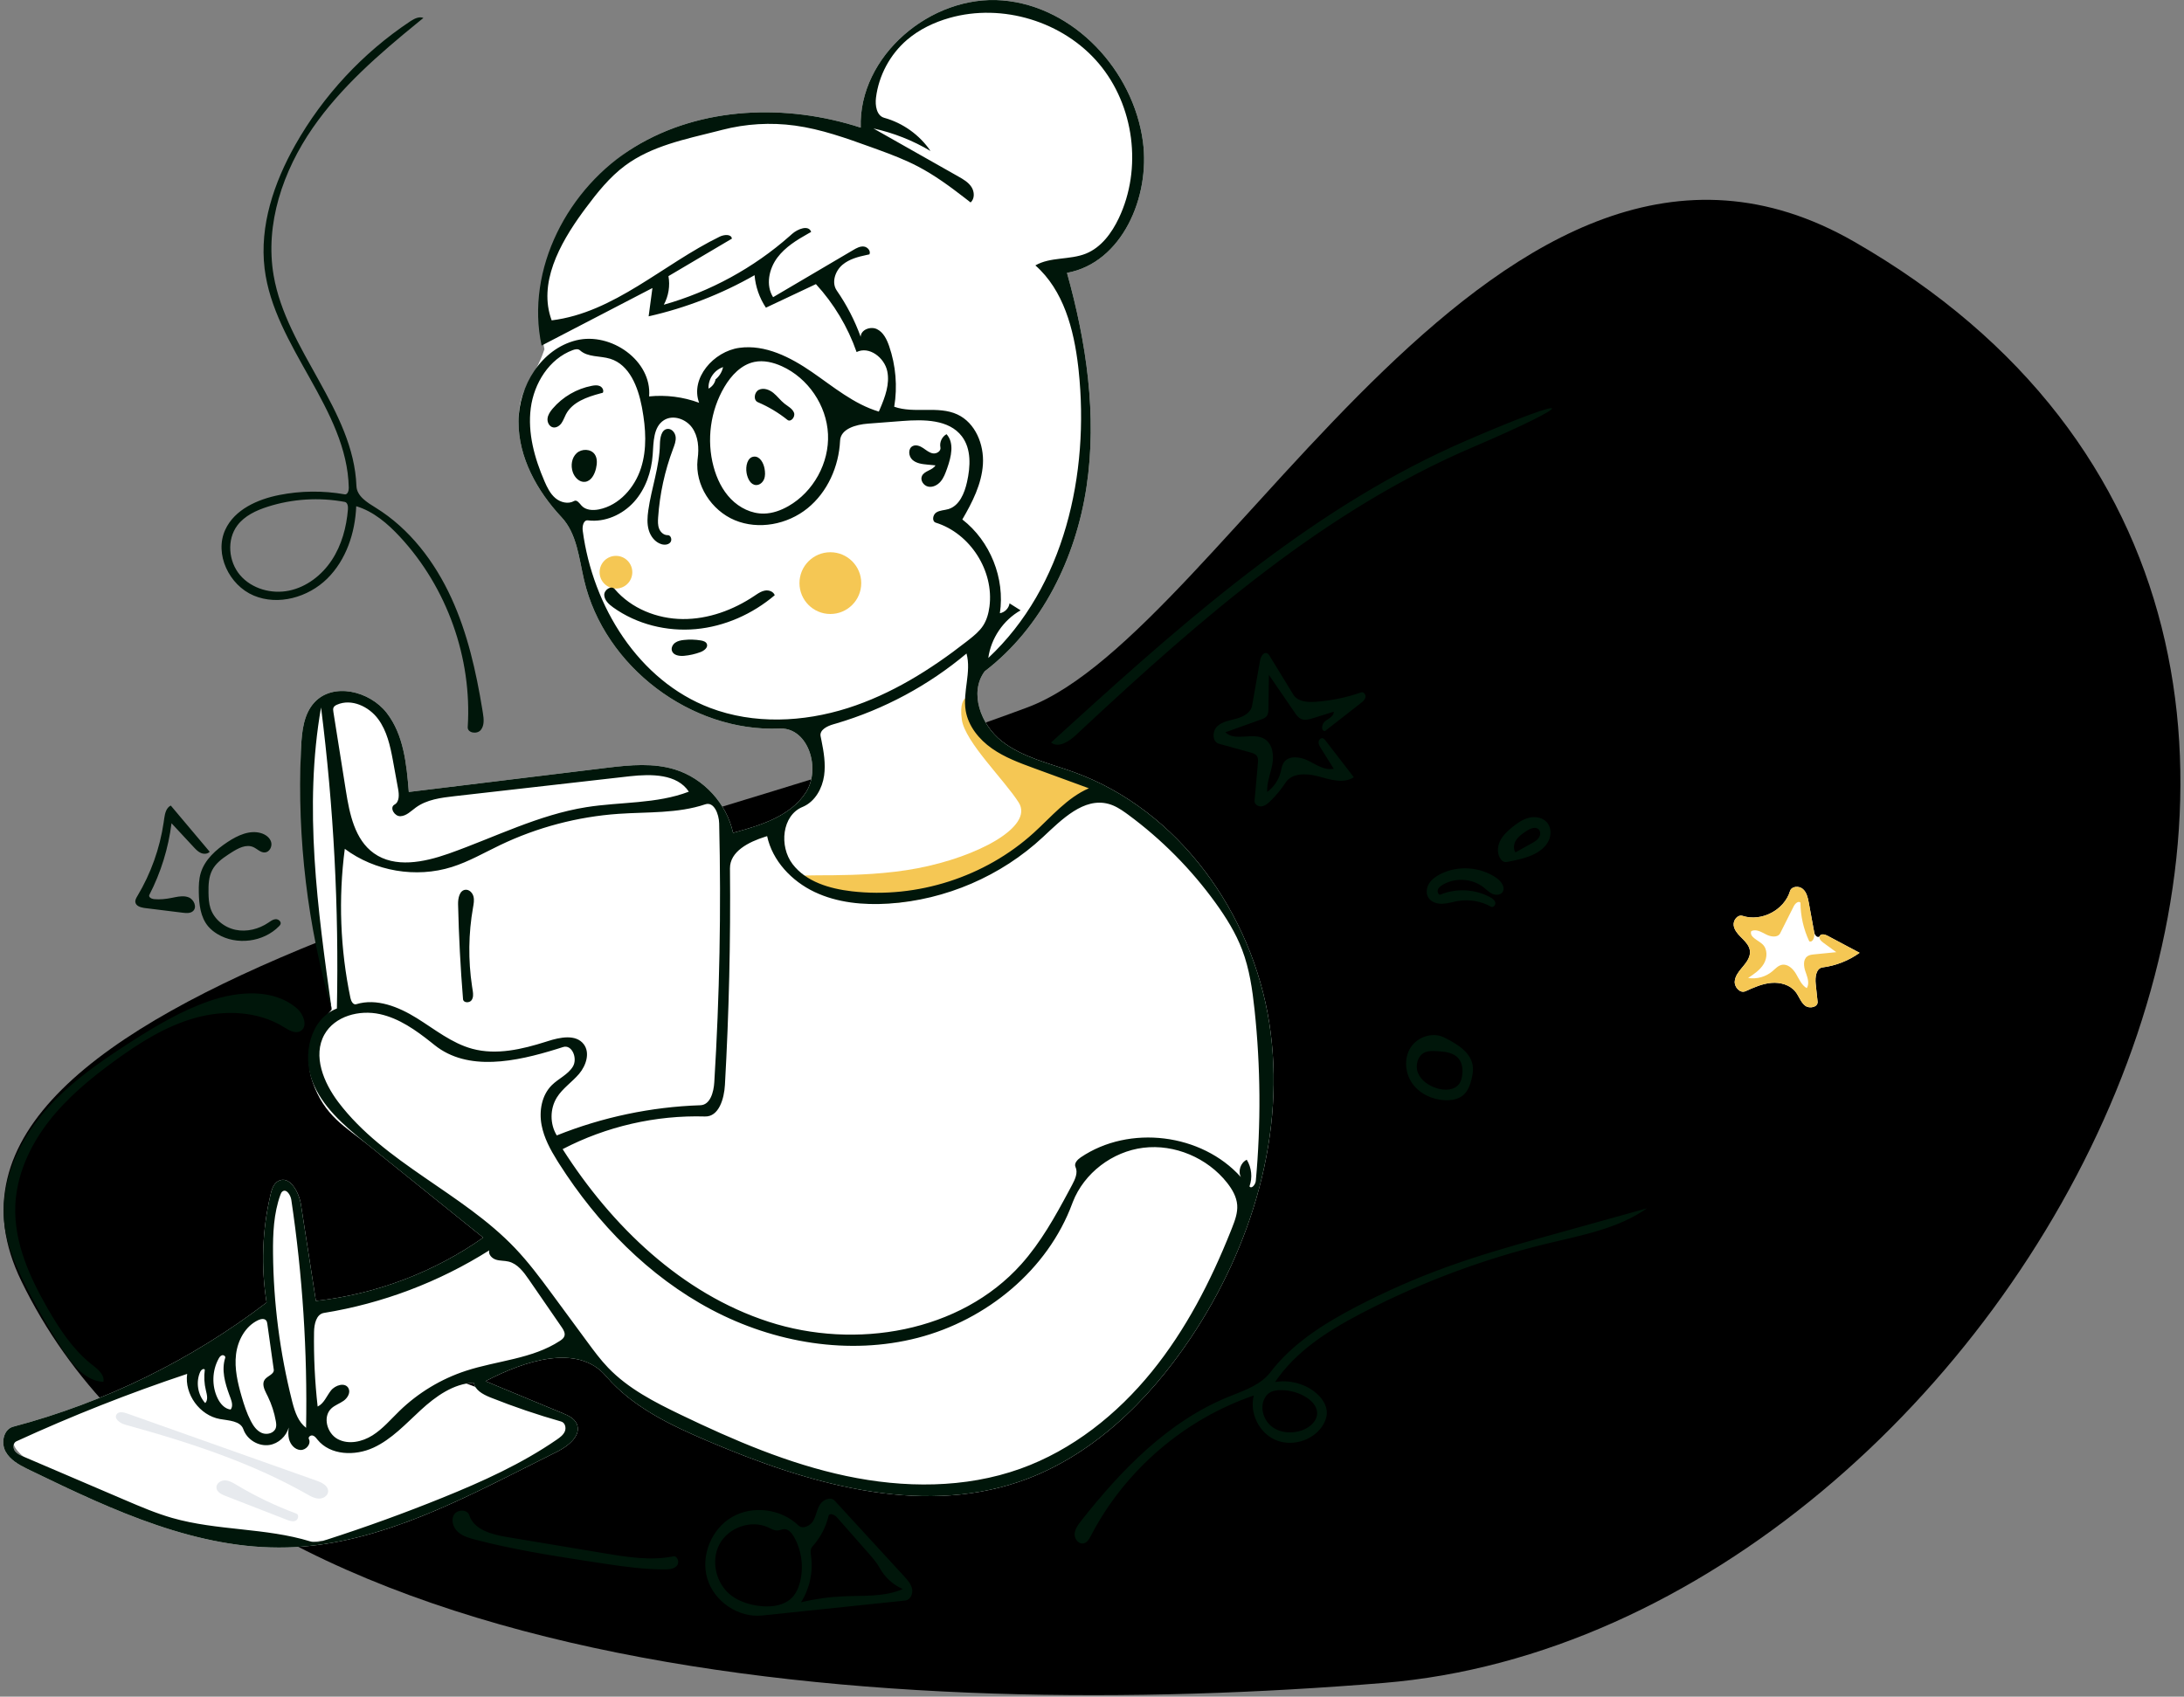 <svg width="601" height="467" viewBox="0 0 601 467" fill="none" xmlns="http://www.w3.org/2000/svg">
<rect x="0" y="0" width="601" height="467" fill="#808080" stroke="none"/>
<path fill-rule="evenodd" clip-rule="evenodd" d="M510.177 66.491C413.256 10.873 337.687 174.131 282.799 194.683C172.179 236.103 -33.287 272.128 5.898 352.654C59.701 463.223 246.905 474.255 380.778 463.223C554.906 448.873 700.732 175.84 510.177 66.491Z" fill="black"/>
<path fill-rule="evenodd" clip-rule="evenodd" d="M496.123 244.703C497.122 245.584 497.461 246.963 497.711 248.283L499.23 256.568C499.441 257.72 500.408 258.265 500.78 257.609C501.174 256.915 502.226 257.203 502.931 257.578L511.732 262.262C508.738 264.411 505.205 265.804 501.549 266.276C499.747 266.508 499.456 268.977 499.647 270.784L500.169 275.7C500.331 277.231 497.921 277.752 496.717 276.791C495.514 275.83 495.057 274.221 494.109 273.007C492.576 271.047 489.868 270.316 487.39 270.543C484.912 270.77 482.592 271.809 480.324 272.833C478.862 273.493 477.254 271.744 477.368 270.144C477.469 268.732 478.372 267.548 479.293 266.447L479.661 266.01C480.694 264.783 481.727 263.329 481.553 261.734C481.407 260.406 480.459 259.337 479.508 258.382L478.952 257.823C478.07 256.922 477.233 255.92 477.078 254.688C476.902 253.28 478.187 251.658 479.538 252.095C484.74 253.776 491.003 250.498 492.586 245.265C492.997 243.906 495.058 243.763 496.123 244.703Z" fill="white"/>
<path fill-rule="evenodd" clip-rule="evenodd" d="M496.123 244.703C497.122 245.584 497.461 246.963 497.711 248.283L499.23 256.568C499.441 257.72 498.977 259.503 497.877 259.1C496.311 255.779 495.478 252.115 495.454 248.444C494.857 247.87 493.967 248.724 493.596 249.464L489.882 256.864C489.228 258.167 487.275 257.879 485.987 257.198L485.296 256.833C484.178 256.253 482.96 255.739 481.9 256.311C481.359 257.931 483.765 258.739 485.013 259.906C486.438 261.237 486.354 263.629 485.357 265.305C484.361 266.982 482.677 268.112 481.049 269.186C483.388 269.572 485.883 268.888 487.7 267.364C488.52 266.675 489.272 265.791 490.32 265.572C491.942 265.232 493.4 266.639 494.242 268.067C495.084 269.494 495.75 271.165 497.189 271.989C497.909 270.854 497.524 269.43 497.071 268.118L496.855 267.506C496.334 266.04 496.1 264.097 497.377 263.207C497.857 262.872 498.453 262.774 499.039 262.71L505.317 262.082L501.7 259.447C501.091 259.003 500.408 258.265 500.78 257.609C501.174 256.915 502.226 257.203 502.931 257.578L511.732 262.262C508.738 264.411 505.205 265.804 501.549 266.276C499.747 266.508 499.456 268.977 499.647 270.784L500.169 275.7C500.331 277.231 497.921 277.752 496.717 276.791C495.514 275.83 495.057 274.221 494.109 273.007C492.576 271.047 489.868 270.316 487.39 270.543C484.912 270.77 482.592 271.809 480.324 272.833C478.862 273.493 477.254 271.744 477.368 270.144C477.469 268.732 478.372 267.548 479.293 266.447L479.661 266.01C480.694 264.783 481.727 263.329 481.553 261.734C481.407 260.406 480.459 259.337 479.508 258.382L478.952 257.823C478.07 256.922 477.233 255.92 477.078 254.688C476.902 253.28 478.187 251.658 479.538 252.095C484.74 253.776 491.003 250.498 492.586 245.265C492.997 243.906 495.058 243.763 496.123 244.703Z" fill="#F5C754"/>
<path fill-rule="evenodd" clip-rule="evenodd" d="M149.824 96.128C146.058 79.389 156.319 51.605 174.653 40.433C192.987 29.262 216.439 28.496 236.857 35.13C236.206 15.405 256.21 -1.521 275.879 0.109C295.547 1.738 311.866 19.397 314.509 38.955C316.568 54.194 308.745 72.346 293.617 75.107C298.964 94.213 301.938 114.315 299.003 133.937C296.068 153.559 286.73 172.727 270.971 184.781C266.62 190.633 269.906 199.462 275.634 203.975C281.362 208.489 288.775 210.076 295.629 212.567C324.347 223.004 344.566 251.337 349.279 281.528C353.992 311.718 344.579 343.029 327.566 368.411C315.914 385.796 300.062 401.236 280.229 407.922C252.392 417.307 221.87 408.169 194.839 396.666C184.535 392.281 174.042 387.298 166.768 378.783C158.97 369.655 144.233 374.585 133.605 380.168C140.672 383.1 147.739 386.032 154.805 388.964C156.324 389.594 157.971 390.343 158.675 391.828C160.157 394.955 156.506 397.964 153.415 399.521C150.094 401.193 146.772 402.866 143.451 404.538C123.064 414.804 101.832 425.293 79.015 425.927C54.069 426.62 30.505 415.471 8.054 404.574C5.559 403.363 2.914 402.014 1.557 399.595C0.2 397.176 0.958 393.403 3.64 392.694C28.826 386.033 52.671 374.343 73.362 358.513C71.779 348.658 72.152 338.493 74.453 328.781C74.786 327.377 75.264 325.836 76.516 325.117C79.594 323.349 82.267 328.007 82.811 331.514C84.183 340.368 85.556 349.221 86.929 358.074C103.41 356.251 119.406 350.197 132.965 340.65C122.39 332.134 111.815 323.617 101.24 315.101C95.138 310.187 89.249 307.248 85.953 297.626C83.756 291.211 85.53 284.622 91.273 277.857C84.862 245.907 82.056 221.822 82.857 205.603C83.071 201.274 83.555 196.6 86.469 193.391C91.613 187.727 101.713 190.17 106.408 196.211C111.103 202.253 111.889 210.36 112.496 217.987C130.373 215.803 148.25 213.619 166.126 211.435C172.667 210.636 179.44 209.855 185.735 211.802C193.633 214.244 199.976 221.161 201.726 229.24C209.27 227.201 217.486 224.69 221.746 218.139C226.007 211.589 222.398 200.195 214.591 200.533C190.171 201.589 166.288 183.468 160.73 159.665C159.316 153.611 158.767 146.884 154.517 142.347C147.782 135.157 142.651 125.888 142.684 116.037C142.717 106.186 146.844 105.011 149.824 96.128ZM4.053 399.293C4.603 400.115 5.562 400.545 6.471 400.934C15.797 404.925 25.122 408.916 34.448 412.907C38.691 414.723 42.948 416.544 47.385 417.813C59.761 421.354 73.096 420.491 85.4 424.271C86.893 424.729 88.495 424.256 89.981 423.777C100.713 420.32 111.318 416.472 121.769 412.242C132.703 407.816 143.538 402.934 153.246 396.234C154.129 395.624 155.045 394.947 155.448 393.952C155.851 392.958 155.48 391.575 154.448 391.282C147.896 389.421 141.44 387.226 135.111 384.708C133.077 383.899 130.787 382.745 130.355 380.599C124.78 380.823 119.905 384.339 115.793 388.11C111.681 391.881 107.818 396.139 102.751 398.475C97.684 400.811 90.884 400.61 87.373 396.273C86.999 395.809 86.622 395.277 86.046 395.126C85.469 394.975 84.729 395.549 84.997 396.081C85.693 397.459 84.199 399.201 82.658 399.105C81.117 399.009 79.913 397.606 79.534 396.11C79.155 394.614 77.096 397.287 74.113 397.732C71.13 398.176 67.965 396.262 66.974 393.413C66.158 391.066 62.956 391.024 60.509 390.585C54.946 389.586 50.722 383.757 51.505 378.159C35.517 383.491 19.82 389.692 4.504 396.725C3.606 397.138 3.503 398.472 4.053 399.293Z" fill="white"/>
<path d="M228.5 169C233.194 169 237 165.194 237 160.5C237 155.806 233.194 152 228.5 152C223.806 152 220 155.806 220 160.5C220 165.194 223.806 169 228.5 169Z" fill="#F5C754"/>
<path d="M169.5 162C171.985 162 174 159.985 174 157.5C174 155.015 171.985 153 169.5 153C167.015 153 165 155.015 165 157.5C165 159.985 167.015 162 169.5 162Z" fill="#F5C754"/>
<path fill-rule="evenodd" clip-rule="evenodd" d="M269.091 194.613C269.87 198.653 272.184 202.567 275.264 204.995C280.992 209.508 293.867 214.156 300.721 216.647C301.345 216.873 297.828 218.86 293.288 223.251C280.998 235.141 254.125 256.431 227.872 245.732C224.804 244.481 222.238 243.042 220.148 241.516C218.222 240.11 235.897 242.135 252.421 239.002C269.035 235.853 284.493 227.531 280.355 220.933C276.466 214.732 265.529 204.228 264.676 198.05C263.539 189.819 268.422 191.141 269.091 194.613Z" fill="#F5C754"/>
<path fill-rule="evenodd" clip-rule="evenodd" d="M3.715 396.959C3.715 393.661 14.113 390.993 31.886 384.308C44.111 379.709 67.938 366.404 79.662 365.784C87.463 365.372 118.637 376.785 138.983 384.982C149.213 389.103 157.104 391.685 157.104 393.007C157.104 395.663 135.383 408.485 113.183 416.912C102.347 421.025 92.18 424.709 82.857 424.46C54.432 423.702 3.715 405.306 3.715 396.959Z" fill="white"/>
<path fill-rule="evenodd" clip-rule="evenodd" d="M405.282 123.093C364.521 140.503 330.47 170.25 298.026 200.501L296.041 202.354C294.149 204.123 291.276 205.972 289.233 204.378L295.538 198.639C328.524 168.67 362.629 138.953 403.442 121.297C434.821 107.722 434.487 110.62 405.282 123.093ZM229.707 413.077L248.828 433.905C249.765 434.925 250.741 436.021 251.003 437.381C251.266 438.742 250.477 440.403 249.099 440.547L209.73 444.664C203.191 445.348 196.523 440.814 194.64 434.514C192.757 428.215 195.77 420.836 201.466 417.551C207.161 414.266 214.973 415.302 219.7 419.871C220.871 421.003 222.928 420.041 223.759 418.641C224.591 417.241 224.77 415.523 225.629 414.14C226.488 412.756 228.606 411.877 229.707 413.077ZM197.96 425.099C195.518 429.732 197.062 436.008 201.241 439.165C203.288 440.711 205.802 441.541 208.336 441.95C211.914 442.527 216.066 442.09 218.366 439.289C219.206 438.266 219.721 437.013 220.072 435.737C221.242 431.491 220.647 426.787 218.458 422.965C217.862 421.925 216.946 420.839 215.748 420.891C215.179 420.915 214.65 421.203 214.083 421.262C213.14 421.359 212.267 420.82 211.407 420.42C206.66 418.209 200.401 420.466 197.96 425.099ZM228.009 417.255C227.257 420.389 225.702 423.328 223.532 425.711C222.921 426.383 223.07 427.42 223.194 428.319C223.797 432.699 222.8 437.281 220.432 441.014C224.313 440.095 228.282 439.546 232.267 439.376C237.73 439.144 243.429 439.582 248.436 437.384C245.761 436.22 243.491 434.15 242.086 431.593C241.26 430.089 240.117 428.788 238.984 427.501L230.278 417.607C229.649 416.892 228.231 416.329 228.009 417.255ZM129.138 417.067C130.386 420.965 135.082 422.302 139.15 423.004L166.297 427.537C172.575 428.585 179.018 429.632 185.26 428.394C186.438 428.16 187.061 430.031 186.284 430.946C185.507 431.861 184.155 431.97 182.954 431.974C177.515 431.992 172.108 431.269 166.725 430.46L160.992 429.586C150.845 428.027 140.702 426.366 130.77 423.782C129.07 423.339 127.308 422.834 126.007 421.653C124.706 420.473 124.029 418.412 124.944 416.913C125.86 415.414 128.602 415.394 129.138 417.067ZM275.879 0.109C295.547 1.738 311.866 19.397 314.509 38.955C316.568 54.194 308.745 72.346 293.617 75.107C298.964 94.213 301.938 114.315 299.003 133.937C296.068 153.559 286.73 172.727 270.971 184.781C266.62 190.633 269.906 199.462 275.634 203.975C281.362 208.489 288.775 210.076 295.629 212.567C324.347 223.004 344.566 251.337 349.279 281.528C353.992 311.718 344.579 343.029 327.566 368.411C315.914 385.796 300.062 401.236 280.229 407.922C252.67 417.213 222.48 408.35 195.651 397.01L194.839 396.666C184.75 392.372 174.479 387.505 167.227 379.311L166.768 378.783C158.97 369.655 144.233 374.585 133.605 380.168L154.805 388.964C156.324 389.594 157.971 390.343 158.675 391.828C160.157 394.955 156.506 397.964 153.415 399.521L140.967 405.787C121.34 415.639 100.907 425.319 79.015 425.927C54.359 426.612 31.053 415.728 8.838 404.954L7.428 404.268C5.127 403.131 2.801 401.813 1.557 399.595C0.2 397.176 0.958 393.403 3.64 392.694C28.826 386.033 52.671 374.343 73.362 358.513C71.779 348.658 72.152 338.493 74.453 328.781L74.57 328.309C74.902 327.044 75.403 325.757 76.516 325.117C79.594 323.349 82.267 328.007 82.811 331.514L86.929 358.074C103.41 356.251 119.406 350.197 132.965 340.65L100.387 314.413C94.555 309.694 88.649 304.592 85.953 297.626C83.126 290.319 85.401 280.415 92.707 277.588C93.283 249.911 91.825 222.192 88.346 194.729C83.536 222.158 87.402 250.28 91.273 277.857C84.635 254.882 81.761 230.823 82.796 206.93L82.857 205.603C83.071 201.274 83.555 196.6 86.469 193.391C91.613 187.727 101.713 190.17 106.408 196.211C111.103 202.253 111.889 210.36 112.496 217.987L167.355 211.286C173.512 210.549 179.833 209.977 185.735 211.802C193.633 214.244 199.976 221.161 201.726 229.24L203.013 228.889C210.187 226.904 217.728 224.319 221.746 218.139C225.961 211.658 222.474 200.437 214.839 200.526L214.591 200.533C190.171 201.589 166.288 183.468 160.73 159.665C159.316 153.611 158.767 146.884 154.517 142.347C147.782 135.157 142.651 125.888 142.684 116.037C142.717 106.186 148.998 96.027 158.564 93.672C168.129 91.317 179.45 99.298 178.625 109.114C183.265 108.642 188.012 109.246 192.387 110.865C189.892 104.139 196.359 96.715 203.466 95.739C210.573 94.763 217.498 98.313 223.408 102.379C229.319 106.445 234.966 111.232 241.837 113.292L242.154 112.559C243.574 109.244 244.882 105.703 244.166 102.197C243.398 98.433 239.156 95.177 235.722 96.901C233.311 89.994 229.476 83.588 224.525 78.202L210.767 84.688C208.994 82.033 207.908 78.924 207.643 75.743C198.559 80.934 188.699 84.766 178.493 87.07L179.537 79.278L149.038 95.119C144.535 74.127 156.319 51.605 174.653 40.433C192.987 29.262 216.439 28.496 236.857 35.13C236.206 15.405 256.21 -1.521 275.879 0.109ZM425.922 342.25C408.351 346.49 391.294 352.857 375.243 361.166L374.082 361.772C365.187 366.458 356.457 372.073 350.882 380.404C354.647 379.752 358.666 380.733 361.707 383.047C363.628 384.509 365.232 386.701 365.118 389.111C365.058 390.361 364.539 391.553 363.839 392.59C361.104 396.642 355.314 398.288 350.857 396.279C346.4 394.271 343.797 388.843 345.021 384.11C326.112 390.565 309.857 404.455 300.512 422.113L300.199 422.709C299.739 423.598 299.176 424.593 298.2 424.814C296.857 425.118 295.662 423.619 295.723 422.244C295.785 420.869 296.666 419.684 297.518 418.603C308.536 404.611 321.414 391.293 337.893 384.54L339.134 384.041C343.022 382.499 347.091 380.985 349.601 377.696C355.69 369.719 364.456 364.244 373.357 359.609C381.324 355.461 389.565 351.841 398.008 348.778C406.481 345.705 415.144 343.198 423.826 340.769L453.236 332.58C445.282 338.171 435.373 339.97 425.922 342.25ZM51.505 378.159C35.517 383.491 19.82 389.692 4.504 396.725C3.606 397.138 3.503 398.472 4.053 399.293C4.603 400.115 5.562 400.545 6.471 400.934L34.448 412.907C38.691 414.723 42.948 416.544 47.385 417.813C59.761 421.354 73.096 420.491 85.4 424.271C86.893 424.729 88.495 424.256 89.981 423.777C100.713 420.32 111.318 416.472 121.769 412.242C132.703 407.816 143.538 402.934 153.246 396.234C154.129 395.624 155.045 394.947 155.448 393.952C155.851 392.958 155.48 391.575 154.448 391.282C147.896 389.421 141.44 387.226 135.111 384.708L134.672 384.529C132.759 383.729 130.756 382.592 130.355 380.599C124.78 380.823 119.905 384.339 115.793 388.11C111.681 391.881 107.818 396.139 102.751 398.475C97.684 400.811 90.884 400.61 87.373 396.273L87.147 395.99C86.84 395.612 86.507 395.246 86.046 395.126C85.469 394.975 84.729 395.549 84.997 396.081C85.693 397.459 84.199 399.201 82.658 399.105C81.117 399.009 79.913 397.606 79.534 396.11C79.29 395.148 79.311 394.154 79.428 393.162L79.457 392.918C78.772 395.344 76.625 397.357 74.113 397.732C71.13 398.176 67.965 396.262 66.974 393.413C66.158 391.066 62.956 391.024 60.509 390.585C54.946 389.586 50.722 383.757 51.505 378.159ZM89.286 284.731C85.991 290.593 89.052 298.011 93.111 303.373C105.84 320.186 127.16 328.255 141.707 343.522C145.362 347.358 148.548 351.608 151.693 355.875L161.579 369.301C163.396 371.769 165.219 374.244 167.339 376.457C172.868 382.226 180.147 385.948 187.347 389.413C201.956 396.442 216.985 402.902 232.846 406.257C248.707 409.613 265.56 409.727 280.821 404.255C295.105 399.134 307.413 389.311 316.975 377.529C326.31 366.028 333.162 352.696 338.654 338.933L339.053 337.925C339.843 335.918 340.62 333.818 340.456 331.667C340.282 329.392 339.07 327.324 337.656 325.534C332.262 318.711 323.248 314.852 314.616 315.918C306.119 316.968 298.339 322.864 295.226 330.831L295.082 331.212C288.317 349.549 271.473 363.34 252.551 368.234C233.629 373.127 213.048 369.621 195.777 360.473C178.505 351.324 164.412 336.843 153.904 320.363L153.331 319.454C151.432 316.407 149.706 313.201 149.038 309.686C148.303 305.819 149.051 301.47 151.843 298.697C153.687 296.864 156.312 295.789 157.654 293.562C158.996 291.335 157.42 287.402 154.945 288.197L153.294 288.72C141.918 292.259 128.72 295.005 119.568 287.64L118.688 286.936C114.418 283.543 109.855 280.304 104.55 279.137C98.879 277.889 92.132 279.669 89.286 284.731ZM134.634 344.154C120.835 352.872 105.263 358.77 89.151 361.38C87.024 361.725 86.452 364.483 86.419 366.637C86.313 373.485 86.644 380.34 87.411 387.146C89.156 386.324 89.87 384.271 91.06 382.753C92.25 381.235 94.965 380.403 95.885 382.099C96.527 383.283 95.67 384.766 94.575 385.552C93.48 386.337 92.134 386.763 91.157 387.691C88.728 390.001 89.998 394.545 92.957 396.119C95.917 397.694 99.66 396.872 102.498 395.087C105.335 393.301 107.527 390.684 109.933 388.35C115.079 383.357 121.372 379.555 128.186 377.323C136.835 374.49 146.467 374.069 154.076 369.075C154.589 368.739 155.119 368.344 155.313 367.762C155.577 366.968 155.13 366.143 154.656 365.436L145.551 352.216C144.101 350.11 142.432 347.848 139.947 347.245C138.811 346.97 137.6 347.076 136.485 346.724C135.37 346.373 134.319 345.28 134.634 344.154ZM71.068 363.358C67.519 365.015 65.418 368.912 64.95 372.802C64.483 376.692 65.401 380.608 66.491 384.371C67.161 386.68 67.903 388.983 69.01 391.118C69.716 392.479 70.651 393.837 72.065 394.429C73.48 395.021 75.443 394.489 75.903 393.026C76.092 392.423 76.007 391.772 75.898 391.15C75.486 388.812 74.746 386.532 73.709 384.396L73.274 383.531C72.65 382.282 72.062 380.81 72.864 379.72C73.63 378.679 75.513 378.249 75.333 376.97L73.575 364.473C73.524 364.108 73.464 363.722 73.226 363.44C72.727 362.846 71.772 363.03 71.068 363.358ZM352.504 382.633C351.332 382.628 350.098 382.79 349.157 383.488C348.607 383.897 348.19 384.469 347.898 385.089C346.661 387.712 347.802 391.083 350.146 392.791C352.49 394.499 355.737 394.659 358.451 393.636C360.526 392.853 362.522 391.081 362.452 388.865C362.398 387.116 361.07 385.656 359.606 384.698C357.514 383.329 355.003 382.644 352.504 382.633ZM77.729 327.945C77.429 328.168 77.28 328.536 77.154 328.888C75.308 334.009 75.082 339.561 75.133 345.005C75.26 358.654 77.014 372.288 80.345 385.525L80.51 386.169C81.191 388.754 82.122 391.405 84.23 393.004C84.622 372.026 83.261 351.017 80.166 330.265C79.965 328.919 78.822 327.132 77.729 327.945ZM61.106 373.034C60.665 373.157 60.382 373.577 60.162 373.979C58.362 377.263 58.241 381.413 59.845 384.798C60.565 386.315 61.799 387.79 63.467 387.976C64.148 387.129 63.837 385.908 63.456 384.871L63.126 383.992C61.901 380.672 60.896 377.078 61.976 373.74C62.117 373.305 61.546 372.91 61.106 373.034ZM55.101 377.584C53.838 380.39 54.401 383.922 56.472 386.197C57.328 385.323 56.951 383.891 56.659 382.703C56.202 380.845 56.099 378.9 56.357 377.003C56.038 376.536 55.333 377.068 55.101 377.584ZM81.708 277.558C83.621 279.206 84.838 282.763 82.565 283.865C81.11 284.571 79.46 283.539 78.085 282.686C70.941 278.253 61.807 277.926 53.707 280.181C45.608 282.436 38.367 287.03 31.571 291.979C24.804 296.908 18.279 302.317 13.19 308.965C8.101 315.614 4.501 323.625 4.206 331.992C3.852 342.018 8.184 351.603 13.193 360.296C16.385 365.836 19.985 371.298 24.94 375.321L25.959 376.126C27.365 377.255 28.808 378.654 28.45 380.352C23.592 380.132 20.067 375.787 17.392 371.726C13.588 365.953 10.121 359.957 7.013 353.781C4.43 348.645 2.068 343.294 1.283 337.599C-0.193 326.888 4.155 315.997 10.914 307.558C17.674 299.119 26.669 292.785 35.767 286.943C42.678 282.506 49.79 278.25 57.548 275.554C65.549 272.773 75.29 272.031 81.708 277.558ZM287.024 230.382C275.519 241.121 260.227 247.717 244.521 248.717C237.58 249.158 230.413 248.495 224.132 245.506C217.851 242.518 212.561 236.946 211.101 230.146L210.579 230.307C206.033 231.745 200.829 234.348 200.874 239.033C201.069 258.902 200.606 278.778 199.488 298.617C199.274 302.424 197.824 307.421 194.013 307.309C180.472 306.911 166.842 310.038 154.829 316.298C168.351 337.504 187.581 356.044 211.502 363.811C235.422 371.579 264.272 366.725 281.035 347.975C286.408 341.965 290.363 334.86 294.171 327.742L295.048 326.099C295.857 324.581 296.682 322.777 295.962 321.214C295.502 320.216 296.493 319.179 297.403 318.563C310.779 309.51 330.695 311.966 341.47 323.998C340.617 322.328 341.393 320.027 343.084 319.215C344.428 321.374 344.712 324.16 343.832 326.547C344.415 327.371 345.483 326.046 345.575 325.041C347.012 309.4 346.899 293.618 345.239 278C344.641 272.368 343.827 266.702 341.812 261.409C340.045 256.767 337.39 252.513 334.48 248.488C327.786 239.229 319.647 231.015 310.449 224.236L309.781 223.75C308.322 222.706 306.787 221.744 305.064 221.275C298.243 219.418 292.191 225.559 287.024 230.382ZM194.088 221.385C186.482 223.944 178.247 223.452 170.242 224.005C158.961 224.785 147.833 227.719 137.634 232.602C133.241 234.705 128.992 237.177 124.346 238.639C114.48 241.746 103.17 239.828 94.881 233.641C93.094 247.284 93.621 261.227 96.433 274.696C96.613 275.561 97.183 276.668 98.028 276.408C103.634 274.686 109.664 277.122 114.649 280.212C119.634 283.302 124.319 287.155 129.981 288.684C136.623 290.478 143.662 288.82 150.236 286.736L150.729 286.579C154.099 285.497 158.457 284.595 160.618 287.398C162.441 289.762 161.29 293.294 159.36 295.572C157.431 297.849 154.814 299.543 153.239 302.079C151.306 305.194 151.296 309.4 153.215 312.524C165.77 307.488 179.21 304.663 192.73 304.217C195.442 304.128 196.393 300.619 196.559 297.911C198.02 274.183 198.468 250.394 197.903 226.628C197.842 224.095 196.489 220.577 194.088 221.385ZM397.373 285.547L397.911 285.817C401.24 287.509 404.784 289.764 405.28 293.41C405.443 294.61 405.238 295.831 404.952 297.008C404.557 298.639 403.955 300.312 402.688 301.411C401.344 302.576 399.456 302.907 397.678 302.838C394.179 302.702 390.676 301.072 388.648 298.215C386.621 295.359 386.295 291.274 388.186 288.326C390.078 285.378 394.235 283.992 397.373 285.547ZM392.182 289.626C390.107 290.492 389.36 293.297 390.226 295.372C391.092 297.446 393.148 298.811 395.284 299.511C397.469 300.226 400.284 300.168 401.586 298.273C402.019 297.642 402.224 296.882 402.344 296.127C402.605 294.481 402.447 292.659 401.387 291.373C400.073 289.781 397.832 289.461 395.739 289.342L395.219 289.316C394.193 289.271 393.129 289.231 392.182 289.626ZM130.287 246.74C130.55 247.735 130.348 248.787 130.169 249.801C128.906 256.943 128.815 264.292 129.897 271.464L130.097 272.734C130.229 273.632 130.283 274.579 129.767 275.302C129.172 276.136 127.504 276.052 127.42 275.031C126.71 266.341 126.255 257.63 126.055 248.913C126.017 247.248 126.452 245.033 128.113 244.906C129.139 244.826 130.025 245.744 130.287 246.74ZM71.85 229.325C73.078 229.695 74.258 230.536 74.613 231.768C74.969 233 74.159 234.557 72.879 234.638C71.687 234.713 70.776 233.626 69.68 233.15C67.713 232.294 65.505 233.489 63.696 234.643L62.775 235.238C61.038 236.381 59.356 237.665 58.402 239.488C57.427 241.354 57.345 243.547 57.375 245.652C57.396 247.115 57.465 248.6 57.917 249.991C58.899 253.011 61.7 255.273 64.807 255.928C67.914 256.583 71.237 255.734 73.865 253.953L74.379 253.603C74.843 253.297 75.33 253.031 75.876 253.004C76.626 252.968 77.448 253.676 77.193 254.383C77.116 254.595 76.959 254.766 76.802 254.928C72.506 259.341 65.088 260.286 59.823 257.09C58.884 256.52 58.009 255.832 57.299 254.993C55.165 252.473 54.767 248.94 54.709 245.638C54.677 243.852 54.721 242.038 55.229 240.325C56.326 236.623 59.427 233.873 62.65 231.746C65.387 229.941 68.71 228.381 71.85 229.325ZM46.995 221.73L57.705 234.448C57.116 235.086 56.084 235.127 55.287 234.781C54.58 234.474 54.016 233.924 53.484 233.359L47.2 226.6C46.343 233.46 44.268 240.165 41.1 246.309C40.792 246.907 41.665 247.412 42.334 247.481C43.969 247.648 45.622 247.462 47.233 247.142L48.064 246.975C49.365 246.716 50.7 246.513 51.913 246.994C53.387 247.578 54.296 249.722 53.114 250.778C52.386 251.429 51.283 251.348 50.314 251.228L39.883 249.938L39.563 249.892C38.533 249.724 37.401 249.32 37.25 248.328C37.159 247.73 37.491 247.158 37.802 246.639C41.515 240.443 43.988 233.508 45.038 226.362L45.197 225.229C45.401 223.838 45.762 222.328 46.995 221.73ZM411.882 241.712C413.174 242.627 414.394 244.422 413.393 245.648C412.766 246.416 411.558 246.435 410.658 246.022C409.757 245.609 409.057 244.869 408.28 244.254C405.093 241.735 400.306 241.47 396.86 243.621C396.37 243.927 395.882 244.308 395.683 244.851C395.484 245.394 395.704 246.123 396.258 246.287C400.657 244.424 405.901 244.684 410.093 246.975C410.699 247.306 411.335 247.746 411.484 248.42C411.633 249.095 410.91 249.903 410.307 249.566C407.571 248.035 404.307 247.471 401.216 247.997C399.775 248.242 398.366 248.716 396.905 248.762C395.444 248.808 393.846 248.321 393.071 247.082C392.355 245.939 392.525 244.396 393.223 243.242C393.921 242.088 395.064 241.27 396.261 240.648C401.13 238.114 407.401 238.541 411.882 241.712ZM265.967 179.879C255.524 188.658 243.253 195.25 230.17 199.115L229.296 199.369C227.598 199.854 225.46 200.929 225.817 202.659L226.037 203.733C226.69 206.96 227.243 210.247 226.778 213.495C226.276 216.997 224.345 220.503 221.15 221.975L220.856 222.103C215.166 224.445 214.367 232.944 218.098 237.836C221.829 242.729 228.299 244.623 234.411 245.33C252.349 247.405 271.069 241.39 284.442 229.256C289.292 224.855 293.632 219.586 299.637 216.972L284.62 211.475C280.569 209.992 276.465 208.482 272.938 205.996C269.412 203.511 266.471 199.893 265.75 195.64C264.867 190.43 267.365 184.976 265.967 179.879ZM92.739 193.966C92.362 194.133 91.977 194.356 91.796 194.726C91.614 195.097 91.675 195.535 91.739 195.943L95.18 217.632C96.194 224.023 97.618 231.106 102.89 234.86C108.664 238.972 116.594 237.361 123.318 235.013L123.677 234.887C136.193 230.441 148.239 224.253 161.358 222.171C170.776 220.676 180.653 221.316 189.559 217.906C186.302 212.989 179.244 213.015 173.341 213.66L125.108 219.142C121.372 219.567 117.447 220.062 114.413 222.283C113.085 223.255 111.828 224.591 110.184 224.659C108.584 224.725 107.193 222.395 108.447 221.538L108.558 221.47C109.933 220.714 109.84 218.74 109.559 217.196L108.1 209.198C107.362 205.23 106.462 201.192 104.088 197.953C101.524 194.455 96.702 192.204 92.739 193.966ZM425.716 226.382C426.879 227.737 426.929 229.815 426.154 231.423C425.379 233.03 423.911 234.213 422.323 235.027C420.407 236.011 418.297 236.523 416.182 236.961L415.125 237.176C414.711 237.259 414.274 237.341 413.874 237.208C413.54 237.097 413.27 236.847 413.051 236.572C411.961 235.204 412 233.186 412.737 231.6C413.475 230.014 414.796 228.781 416.153 227.678C417.54 226.55 419.049 225.487 420.789 225.074C422.528 224.662 424.552 225.026 425.716 226.382ZM420.013 228.762L419.456 229.137C418.624 229.707 417.822 230.33 417.262 231.161C416.579 232.178 416.341 233.596 417.016 234.618L421.49 232.129C422.218 231.723 422.973 231.294 423.446 230.608C423.919 229.921 424.013 228.896 423.429 228.301C422.551 227.408 421.056 228.069 420.013 228.762ZM348.649 179.801C348.962 179.927 349.173 180.21 349.355 180.499L355.909 191.204C357.08 193.117 359.745 193.33 361.983 193.173C366.271 192.871 370.519 191.995 374.577 190.577C375.258 190.34 375.904 191.206 375.757 191.912C375.611 192.618 375.003 193.121 374.435 193.564L364.591 201.237C363.382 201.152 363.725 199.173 364.705 198.46L364.996 198.258C365.94 197.621 367.086 196.991 367.027 195.896L361.338 197.673C360.252 198.013 359.044 198.346 358.011 197.869C357.324 197.552 356.843 196.93 356.408 196.304L349.181 185.755L349.056 194.993C349.046 195.75 349.013 196.572 348.533 197.157C348.191 197.573 347.68 197.796 347.171 197.984L337.199 201.562C339.862 204.225 344.846 201.423 348.033 203.43C350.217 204.805 350.59 207.869 350.118 210.406C349.647 212.942 348.568 215.411 348.708 217.987C350.528 216.667 351.864 214.695 352.417 212.516C352.639 211.637 352.749 210.703 353.238 209.939C354.585 207.836 357.803 208.264 360.033 209.389C362.264 210.514 364.578 212.134 367.018 211.599L363.478 205.939C363.155 205.422 362.82 204.863 362.849 204.255C362.877 203.646 363.455 203.031 364.038 203.208C364.293 203.285 364.484 203.487 364.652 203.699L372.55 213.936C369.776 215.765 366.117 214.613 362.914 213.73L362.439 213.606C359.315 212.833 355.501 212.756 353.776 215.404C352.56 217.27 351.133 218.998 349.531 220.546C348.856 221.198 348.086 221.847 347.154 221.954C346.222 222.061 345.15 221.354 345.233 220.419L346.151 210.067C346.211 209.397 346.256 208.667 345.883 208.108C345.489 207.518 344.748 207.289 344.065 207.1L335.437 204.717C333.561 204.199 333.547 201.279 334.954 199.935C336.361 198.591 338.434 198.309 340.309 197.789C342.184 197.269 344.212 196.165 344.55 194.248L346.74 181.846C346.927 180.785 347.651 179.396 348.649 179.801ZM116.517 4.94L114.924 6.235C104.307 14.886 93.845 23.957 86.059 35.203C77.883 47.012 72.864 61.656 75.298 75.811C78.845 96.438 97.296 112.866 98.085 133.782C98.19 136.56 101.019 138.289 103.386 139.748C112.727 145.504 119.649 154.641 124.217 164.618C128.642 174.283 131.004 184.755 132.722 195.251L132.886 196.267C133.142 197.867 133.329 199.689 132.296 200.938C131.264 202.188 128.609 201.75 128.712 200.133C129.924 181.116 123.012 161.715 110.05 147.747C106.683 144.119 102.771 140.756 98.03 139.335C97.728 146.66 95.261 154.124 90.041 159.271C84.82 164.418 76.584 166.769 69.825 163.929C63.066 161.089 58.932 152.513 61.974 145.843C64.522 140.255 70.85 137.432 76.875 136.242C82.787 135.075 88.915 135.014 94.849 136.064C95.647 136.205 95.995 135.089 95.979 134.278C95.55 112.538 75.454 95.517 72.816 73.933C71.374 62.138 75.399 50.264 81.24 39.915C88.91 26.324 99.821 14.577 112.81 5.927L113.15 5.706C114.191 5.051 115.404 4.493 116.517 4.94ZM182.685 115.668C179.777 117.538 179.851 121.689 179.611 125.139C179.281 129.87 177.654 134.605 174.482 138.131C171.309 141.656 166.489 143.822 161.783 143.23C160.566 143.077 160.196 144.839 160.355 146.055C163.091 166.907 175.74 187.378 195.4 194.844C207.419 199.409 220.995 198.802 233.249 194.912C245.211 191.114 256.038 184.359 265.933 176.627L266.655 176.06C268.09 174.926 269.533 173.746 270.53 172.213C271.541 170.659 272.039 168.82 272.281 166.982C273.579 157.133 266.998 146.827 257.516 143.863C256.4 143.514 256.658 141.704 257.637 141.065C258.617 140.426 259.877 140.469 260.995 140.128C264.025 139.202 265.418 135.752 266.109 132.661C267.059 128.414 267.326 123.571 264.694 120.105C261.137 115.421 254.221 115.427 248.357 115.876L238.841 116.605C235.557 116.856 231.33 118.014 231.176 121.304C230.844 128.39 227.723 135.448 222.208 139.91C216.693 144.372 208.751 145.915 202.204 143.184C195.76 140.496 191.209 133.482 191.953 126.557L191.993 126.222C192.381 123.292 192.167 120.112 190.451 117.706C188.735 115.301 185.17 114.069 182.685 115.668ZM261.277 4.935C257.034 6.142 252.958 8.087 249.609 10.957C244.927 14.968 241.815 20.765 241.058 26.883C240.789 29.051 241.221 31.846 243.326 32.429C248.469 33.851 253.071 37.15 256.069 41.564C251.207 38.671 245.877 36.566 240.35 35.356L263.711 48.574C265.065 49.34 266.471 50.154 267.322 51.456C268.174 52.758 268.263 54.702 267.093 55.728L265.46 54.457C261.367 51.289 257.183 48.218 252.603 45.821C249.119 43.998 245.443 42.584 241.747 41.237L239.73 40.507C232.887 38.038 225.982 35.554 218.775 34.567C212.086 33.652 205.218 34.058 198.684 35.757L197.395 36.087C188.567 38.321 179.363 40.147 172.064 45.544C167.723 48.755 164.323 53.053 161.095 57.382L160.334 58.415C153.92 67.22 148.059 78.077 151.812 88.18C169.04 86.058 182.462 72.728 198.069 65.13C199.262 64.549 201.229 64.371 201.41 65.685L183.946 76.005C184.431 78.67 183.973 81.497 182.671 83.873C195.431 80.267 207.36 73.757 217.299 64.981L217.93 64.418C219.507 62.999 222.545 61.824 223.216 63.837L222.362 64.314C219.228 66.077 216.11 68.005 213.95 70.86C211.593 73.974 210.654 78.501 212.744 81.801L234.79 68.82C235.686 68.293 236.662 67.747 237.696 67.855C238.73 67.964 239.699 69.077 239.252 70.015L238.502 70.172C236.123 70.677 233.71 71.311 231.857 72.861C229.809 74.574 228.748 77.786 230.27 79.98C233 83.915 235.215 88.207 236.841 92.712C236.877 90.742 239.562 89.735 241.332 90.6C243.102 91.465 244.038 93.417 244.68 95.279C246.515 100.608 247 106.396 246.077 111.956C251.621 113.914 258.123 111.602 263.456 114.078C268.405 116.376 270.827 122.338 270.483 127.784C270.139 133.231 267.565 138.267 264.817 142.981C272.498 148.932 276.601 159.183 275.148 168.79C276.487 168.571 277.619 167.416 277.809 166.072L280.855 167.994C276.09 170.687 272.701 175.685 271.961 181.108C292.894 161.519 299.844 130.471 296.824 101.961L296.706 100.898C295.509 90.602 292.661 79.87 284.918 73.051C289.069 70.657 294.393 71.599 298.835 69.802C303.032 68.104 305.916 64.168 307.864 60.081C314.377 46.419 312.134 29.036 302.367 17.474C292.599 5.912 275.835 0.797 261.277 4.935ZM192.842 176.277C193.503 176.387 194.252 176.61 194.51 177.227C194.923 178.213 193.766 179.114 192.765 179.487C191.311 180.029 189.784 180.376 188.239 180.515C186.942 180.633 185.306 180.382 184.905 179.144C184.642 178.329 185.1 177.414 185.793 176.912C186.486 176.41 187.363 176.24 188.214 176.148C189.753 175.981 191.315 176.025 192.842 176.277ZM169.161 162.149C173.717 167.503 180.844 170.338 187.874 170.394C194.904 170.449 201.801 167.908 207.637 163.988L208.128 163.659C208.869 163.166 209.638 162.703 210.508 162.552C211.57 162.367 212.833 162.813 213.195 163.829C207.09 169.014 199.438 172.438 191.462 173.162C183.486 173.885 175.225 171.839 168.716 167.172C167.542 166.329 166.329 165.221 166.28 163.777C166.232 162.333 168.225 161.049 169.161 162.149ZM73.67 139.471C70.502 140.482 67.314 141.962 65.316 144.62C62.347 148.568 62.866 154.558 66.072 158.315C69.279 162.072 74.701 163.572 79.539 162.574C84.376 161.575 88.576 158.311 91.294 154.187C94.013 150.063 95.344 145.139 95.747 140.216C95.815 139.391 95.665 138.298 94.851 138.147C87.825 136.84 80.478 137.299 73.67 139.471ZM185.925 120.235C186.057 121.37 185.618 122.484 185.214 123.554C182.932 129.596 181.544 135.975 181.107 142.42C181.036 143.464 180.996 144.546 181.378 145.52C181.74 146.44 182.579 147.24 183.552 147.295L183.725 147.296C184.611 147.265 185.031 148.585 184.474 149.274C183.917 149.964 182.871 150.041 182.022 149.788C180.278 149.269 179.028 147.646 178.522 145.898C178.016 144.15 178.145 142.284 178.398 140.482C179.258 134.373 181.488 128.449 181.597 122.281C181.628 120.54 181.984 118.194 183.719 118.055C184.859 117.965 185.793 119.099 185.925 120.235ZM207.603 99.616C203.98 100.362 201.214 103.334 199.335 106.52C195.486 113.047 194.389 121.141 196.363 128.457C197.249 131.742 198.763 134.917 201.14 137.352C203.516 139.787 206.818 141.422 210.22 141.365C212.594 141.326 214.899 140.483 216.961 139.306C223.85 135.376 228.226 127.411 227.85 119.49C227.473 111.568 222.361 104.054 215.131 100.795C212.777 99.734 210.133 99.096 207.603 99.616ZM157.601 96.369C151.128 98.767 146.949 105.489 146.058 112.335C145.167 119.181 147.088 126.105 149.824 132.443C150.562 134.15 151.4 135.885 152.815 137.09C154.23 138.296 156.373 138.836 157.981 137.903C158.729 137.469 159.429 138.485 159.997 139.138C161.128 140.439 163.119 140.549 164.81 140.212C170.381 139.098 174.662 134.231 176.394 128.821C178.069 123.591 177.712 117.931 176.722 112.519L176.618 111.96C175.574 106.503 173.215 100.369 167.902 98.744C165.116 97.892 161.755 98.39 159.602 96.428C159.082 95.954 158.26 96.124 157.601 96.369ZM260.472 119.509C262.662 121.935 261.765 125.702 260.67 128.815L260.581 129.066C260.143 130.287 259.689 131.537 258.851 132.527C258.013 133.517 256.697 134.208 255.427 133.944C254.157 133.679 253.168 132.207 253.701 131.025C254.363 129.557 256.613 129.482 257.425 128.092L255.231 127.885C253.753 127.746 252.162 127.558 251.068 126.556C249.973 125.553 249.835 123.432 251.167 122.775C252.089 122.32 253.2 122.766 254.054 123.34C254.908 123.914 255.725 124.64 256.742 124.796C257.759 124.953 258.996 124.154 258.786 123.147C258.494 121.745 259.214 120.192 260.472 119.509ZM210.389 128.98C210.562 129.944 210.626 130.967 210.265 131.879C209.904 132.79 209.024 133.552 208.045 133.511C206.528 133.448 205.716 131.702 205.451 130.207C205.124 128.36 205.635 125.819 207.506 125.682C209.106 125.564 210.105 127.4 210.389 128.98ZM163.665 125.06C164.421 126.161 164.314 127.632 164.014 128.933C163.63 130.597 162.665 132.454 160.965 132.628C159.431 132.785 158.12 131.412 157.619 129.953C157.006 128.173 157.303 125.999 158.693 124.729C160.083 123.459 162.6 123.508 163.665 125.06ZM165.08 106.274C165.758 106.586 166.236 107.44 165.893 108.103L165.237 108.275C161.503 109.272 157.521 110.659 155.738 114.035C155.31 114.844 155.033 115.737 154.501 116.482C153.968 117.226 153.071 117.818 152.175 117.629C151.155 117.415 150.564 116.24 150.673 115.203C150.782 114.165 151.413 113.261 152.089 112.467C154.838 109.237 158.712 106.984 162.879 106.191C163.613 106.052 164.402 105.962 165.08 106.274ZM212.809 108.139C213.926 109.039 214.775 110.238 215.903 111.123C216.856 111.871 218.061 112.462 218.494 113.593C218.928 114.725 217.624 116.323 216.679 115.565C214.21 113.587 211.47 111.948 208.559 110.71C207.239 110.148 207.539 107.928 208.826 107.295C210.113 106.663 211.693 107.239 212.809 108.139ZM198.978 101.042C196.544 101.845 194.815 104.405 194.98 106.962C195.911 106.486 196.62 105.596 196.876 104.582L196.84 104.48C197.92 103.626 198.69 102.389 198.978 101.042Z" fill="#00160A"/>
<path fill-rule="evenodd" clip-rule="evenodd" d="M61.868 407.469C62.847 407.478 63.747 407.931 64.603 408.43L65.065 408.705C70.307 411.843 75.839 414.498 81.567 416.624C82.354 416.916 82.11 418.238 81.343 418.579C80.575 418.92 79.69 418.616 78.907 418.312L61.991 411.729C60.908 411.308 59.651 410.666 59.557 409.509C59.462 408.355 60.711 407.459 61.868 407.469Z" fill="#E7EAEE"/>
<path fill-rule="evenodd" clip-rule="evenodd" d="M34.9 389.032L87.232 407.596L87.561 407.719C88.944 408.259 90.44 409.184 90.292 410.613C90.171 411.776 88.883 412.527 87.714 412.488C86.725 412.454 85.811 412.015 84.936 411.531L84.463 411.264C77.166 407.126 69.511 403.712 61.659 400.762C52.765 397.42 43.62 394.675 34.46 392.147C33.059 391.761 31.284 390.509 32.087 389.298C32.65 388.449 33.939 388.691 34.9 389.032Z" fill="#E7EAEE"/>
</svg>
